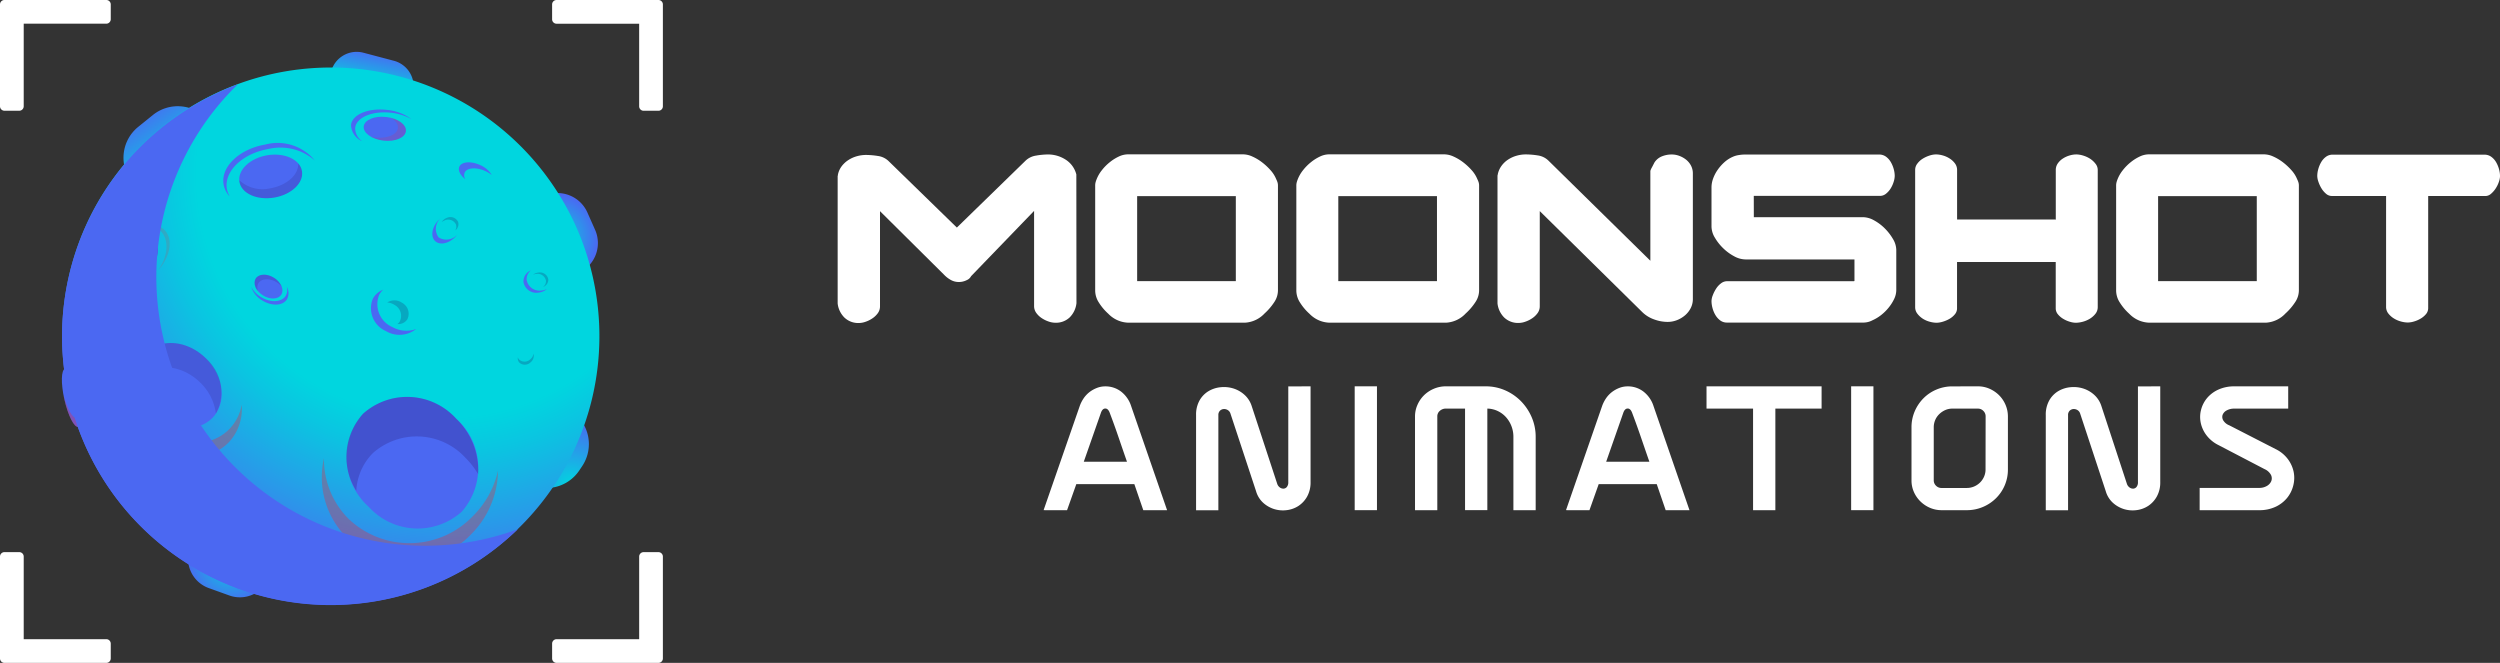 <svg xmlns="http://www.w3.org/2000/svg" xmlns:xlink="http://www.w3.org/1999/xlink" width="185.866" height="49.283" viewBox="0 0 185.866 49.283">
  <rect x="0" y="0" width="185.866" height="49.283" fill="#333333" stroke="none"/>
  <defs>
    <radialGradient id="radial-gradient" cx="0.475" cy="0.591" r="0.509" gradientTransform="translate(0.018) scale(0.965 1)" gradientUnits="objectBoundingBox">
      <stop offset="0" stop-color="#00d6df"/>
      <stop offset="1" stop-color="#4b68f2"/>
    </radialGradient>
    <radialGradient id="radial-gradient-2" cx="0.392" cy="0.741" r="0.832" gradientTransform="matrix(-0.521, -0.831, 0.78, -0.556, 0.355, 0.729)" xlink:href="#radial-gradient"/>
    <radialGradient id="radial-gradient-3" cx="0.5" cy="0.5" r="0.493" gradientTransform="translate(-0.016) scale(1.031 1)" xlink:href="#radial-gradient"/>
    <linearGradient id="linear-gradient" x1="0.605" y1="-0.004" x2="0.516" y2="0.42" gradientUnits="objectBoundingBox">
      <stop offset="0" stop-color="#4b68f2"/>
      <stop offset="1" stop-color="#00d6df"/>
    </linearGradient>
    <linearGradient id="linear-gradient-2" x1="0.17" y1="0.049" x2="0.608" y2="0.648" xlink:href="#linear-gradient"/>
    <radialGradient id="radial-gradient-4" cx="0.705" cy="0.198" r="0.794" gradientTransform="translate(0)" gradientUnits="objectBoundingBox">
      <stop offset="0.572" stop-color="#00d6df"/>
      <stop offset="0.66" stop-color="#0bc4e1"/>
      <stop offset="0.834" stop-color="#2a98e9"/>
      <stop offset="1" stop-color="#4b68f2"/>
    </radialGradient>
  </defs>
  <g id="Group_550" data-name="Group 550" transform="translate(-142 -64.482)">
    <g id="Group_282" data-name="Group 282" transform="translate(204.292 75.962)">
      <g id="Group_272" data-name="Group 272" transform="translate(15.296 17.243)">
        <path id="Path_892" data-name="Path 892" d="M-3864.327,4315.7l2.683-7.732a2.523,2.523,0,0,1,.3-.592,2.054,2.054,0,0,1,.445-.468,2.246,2.246,0,0,1,.547-.3,1.69,1.69,0,0,1,.609-.112,1.9,1.9,0,0,1,1.178.389,2.214,2.214,0,0,1,.749,1.087l2.671,7.732h-1.77l-.665-1.938h-4.316l-.688,1.938Zm2.987-3.6h3.212q-.316-.907-.625-1.814t-.637-1.769q-.124-.374-.349-.374t-.338.352Z" transform="translate(3864.327 -4306.494)" fill="#fff"/>
        <path id="Path_893" data-name="Path 893" d="M-3753.208,4306.494v7.111a2.149,2.149,0,0,1-.253,1.077,2,2,0,0,1-.642.7,2.053,2.053,0,0,1-.866.315,2.218,2.218,0,0,1-.929-.073,2.192,2.192,0,0,1-.821-.462,1.862,1.862,0,0,1-.54-.868l-1.913-5.8a.467.467,0,0,0-.214-.248.505.505,0,0,0-.3-.062.438.438,0,0,0-.265.129.446.446,0,0,0-.112.327v7.067h-1.657v-7.067a2.145,2.145,0,0,1,.259-1.1,1.879,1.879,0,0,1,.665-.687,2.154,2.154,0,0,1,.9-.293,2.354,2.354,0,0,1,.947.091,2.211,2.211,0,0,1,.828.473,1.9,1.9,0,0,1,.541.851l1.894,5.771a.54.54,0,0,0,.2.27.447.447,0,0,0,.271.084.338.338,0,0,0,.243-.124.532.532,0,0,0,.107-.366v-7.111Z" transform="translate(3773.056 -4306.494)" fill="#fff"/>
        <path id="Path_894" data-name="Path 894" d="M-3653.373,4315.7h-1.656v-9.208h1.656Z" transform="translate(3678.157 -4306.494)" fill="#fff"/>
        <path id="Path_895" data-name="Path 895" d="M-3609.18,4306.494a3.566,3.566,0,0,1,1.452.3,3.757,3.757,0,0,1,1.176.812,3.9,3.9,0,0,1,.794,1.195,3.655,3.655,0,0,1,.292,1.459v5.444h-1.656v-5.452a2.2,2.2,0,0,0-.146-.8,2.149,2.149,0,0,0-.406-.666,1.949,1.949,0,0,0-.614-.457,1.883,1.883,0,0,0-.772-.181v7.552h-1.657v-7.552h-1.409a.669.669,0,0,0-.468.17.53.53,0,0,0-.186.406v6.976h-1.657v-6.965a2.117,2.117,0,0,1,.181-.862,2.272,2.272,0,0,1,.489-.716,2.339,2.339,0,0,1,.732-.484,2.275,2.275,0,0,1,.906-.18Z" transform="translate(3642.05 -4306.494)" fill="#fff"/>
        <path id="Path_896" data-name="Path 896" d="M-3512.848,4315.7l2.682-7.732a2.543,2.543,0,0,1,.3-.592,2.056,2.056,0,0,1,.446-.468,2.228,2.228,0,0,1,.547-.3,1.687,1.687,0,0,1,.608-.112,1.894,1.894,0,0,1,1.178.389,2.216,2.216,0,0,1,.75,1.087l2.671,7.732h-1.77l-.665-1.938h-4.316l-.688,1.938Zm2.987-3.6h3.212q-.315-.907-.625-1.814t-.637-1.769q-.124-.374-.35-.374t-.338.352Z" transform="translate(3551.686 -4306.494)" fill="#fff"/>
        <path id="Path_897" data-name="Path 897" d="M-3414.837,4308.15h-3.46v-1.656h8.555v1.656h-3.437v7.552h-1.657Z" transform="translate(3467.583 -4306.494)" fill="#fff"/>
        <path id="Path_898" data-name="Path 898" d="M-3319.335,4315.7h-1.657v-9.208h1.657Z" transform="translate(3381.03 -4306.494)" fill="#fff"/>
        <path id="Path_899" data-name="Path 899" d="M-3275.462,4306.494a2.107,2.107,0,0,1,.868.18,2.328,2.328,0,0,1,.71.484,2.252,2.252,0,0,1,.479.716,2.182,2.182,0,0,1,.175.862v3.933a2.97,2.97,0,0,1-.236,1.184,2.988,2.988,0,0,1-.654.963,3.078,3.078,0,0,1-.975.648,3.039,3.039,0,0,1-1.2.237h-1.871a2.157,2.157,0,0,1-.857-.175,2.3,2.3,0,0,1-.71-.474,2.254,2.254,0,0,1-.485-.7,2.11,2.11,0,0,1-.18-.868v-3.933a3,3,0,0,1,.237-1.195,3.116,3.116,0,0,1,.648-.969,2.981,2.981,0,0,1,.969-.653,3,3,0,0,1,1.189-.237Zm.575,2.232a.554.554,0,0,0-.169-.406.553.553,0,0,0-.406-.17h-1.894a1.291,1.291,0,0,0-.541.113,1.536,1.536,0,0,0-.44.3,1.337,1.337,0,0,0-.3.441,1.363,1.363,0,0,0-.107.536v3.941a.543.543,0,0,0,.169.4.553.553,0,0,0,.406.169h1.871a1.384,1.384,0,0,0,.547-.107,1.425,1.425,0,0,0,.445-.294,1.4,1.4,0,0,0,.3-.435,1.3,1.3,0,0,0,.113-.542Z" transform="translate(3344.923 -4306.494)" fill="#fff"/>
        <path id="Path_900" data-name="Path 900" d="M-3181.52,4306.494v7.111a2.147,2.147,0,0,1-.253,1.077,2,2,0,0,1-.641.7,2.052,2.052,0,0,1-.866.315,2.214,2.214,0,0,1-.928-.073,2.192,2.192,0,0,1-.822-.462,1.861,1.861,0,0,1-.54-.868l-1.913-5.8a.467.467,0,0,0-.214-.248.508.508,0,0,0-.3-.062.435.435,0,0,0-.264.129.444.444,0,0,0-.113.327v7.067h-1.657v-7.067a2.15,2.15,0,0,1,.259-1.1,1.879,1.879,0,0,1,.665-.687,2.157,2.157,0,0,1,.9-.293,2.354,2.354,0,0,1,.947.091,2.207,2.207,0,0,1,.828.473,1.909,1.909,0,0,1,.541.851l1.893,5.771a.54.54,0,0,0,.2.27.444.444,0,0,0,.27.084.336.336,0,0,0,.242-.124.529.529,0,0,0,.107-.366v-7.111Z" transform="translate(3264.539 -4306.494)" fill="#fff"/>
        <path id="Path_901" data-name="Path 901" d="M-3080.869,4311.153a2.5,2.5,0,0,1,.918.745,2.411,2.411,0,0,1,.435.954,2.27,2.27,0,0,1-.029,1.016,2.367,2.367,0,0,1-.457.92,2.429,2.429,0,0,1-.856.66,2.817,2.817,0,0,1-1.229.254h-4.418v-1.657h4.418a1.1,1.1,0,0,0,.581-.146.751.751,0,0,0,.327-.361.573.573,0,0,0-.022-.456.986.986,0,0,0-.479-.434l-3.415-1.781a2.527,2.527,0,0,1-.9-.732,2.338,2.338,0,0,1-.428-.924,2.112,2.112,0,0,1,.022-.969,2.218,2.218,0,0,1,.445-.874,2.372,2.372,0,0,1,.84-.631,2.816,2.816,0,0,1,1.206-.242h3.989v1.656h-3.989a1.149,1.149,0,0,0-.6.141.63.63,0,0,0-.292.333.5.5,0,0,0,.056.407.91.91,0,0,0,.446.361Z" transform="translate(3172.453 -4306.494)" fill="#fff"/>
      </g>
      <g id="Group_274" data-name="Group 274" transform="translate(0 0)">
        <g id="Group_273" data-name="Group 273">
          <path id="Path_902" data-name="Path 902" d="M-3985.012,4161.513a1.768,1.768,0,0,1-.5,1.053,1.478,1.478,0,0,1-1.082.4,1.539,1.539,0,0,1-.5-.094,2.164,2.164,0,0,1-.508-.253,1.533,1.533,0,0,1-.4-.386.857.857,0,0,1-.16-.508v-7.073l-4.684,4.853a.636.636,0,0,1-.32.292,1.3,1.3,0,0,1-.621.141,1.2,1.2,0,0,1-.508-.122,2.054,2.054,0,0,1-.564-.423l-4.759-4.722v7.073a.855.855,0,0,1-.16.508,1.543,1.543,0,0,1-.4.386,2.1,2.1,0,0,1-.508.254,1.535,1.535,0,0,1-.5.095,1.489,1.489,0,0,1-1.072-.4,1.745,1.745,0,0,1-.508-1.053v-9.48l.009-.02a.182.182,0,0,0,.01-.075,1.555,1.555,0,0,1,.282-.63,1.934,1.934,0,0,1,.5-.461,2.283,2.283,0,0,1,.63-.282,2.527,2.527,0,0,1,.677-.094,5.79,5.79,0,0,1,.884.076,1.407,1.407,0,0,1,.809.394l5.061,4.929,5.1-4.966a1.429,1.429,0,0,1,.79-.385,5.258,5.258,0,0,1,.884-.084,2.4,2.4,0,0,1,1.3.376,1.845,1.845,0,0,1,.809,1.11Z" transform="translate(4002.751 -4150.452)" fill="#fff"/>
          <path id="Path_903" data-name="Path 903" d="M-3818.459,4162.961h-8.729a2.148,2.148,0,0,1-1.448-.659,3.935,3.935,0,0,1-.706-.837,1.656,1.656,0,0,1-.273-.875v-7.807a.976.976,0,0,1,.028-.253,1.771,1.771,0,0,1,.066-.2,2.593,2.593,0,0,1,.4-.7,3.585,3.585,0,0,1,.593-.6,3.277,3.277,0,0,1,.677-.424,1.607,1.607,0,0,1,.668-.159h8.578a1.7,1.7,0,0,1,.668.159,3.528,3.528,0,0,1,.715.424,4.434,4.434,0,0,1,.64.592,2.251,2.251,0,0,1,.423.667,1.7,1.7,0,0,1,.094.226.824.824,0,0,1,.038.263v7.807a1.58,1.58,0,0,1-.292.875,4.291,4.291,0,0,1-.705.818A2.153,2.153,0,0,1-3818.459,4162.961Zm-.7-9.406h-7.336v6.32h7.336Z" transform="translate(3848.746 -4150.452)" fill="#fff"/>
          <path id="Path_904" data-name="Path 904" d="M-3683.118,4162.961h-8.729a2.148,2.148,0,0,1-1.448-.659,3.928,3.928,0,0,1-.706-.837,1.654,1.654,0,0,1-.273-.875v-7.807a.975.975,0,0,1,.029-.253,1.877,1.877,0,0,1,.066-.2,2.607,2.607,0,0,1,.4-.7,3.612,3.612,0,0,1,.593-.6,3.293,3.293,0,0,1,.677-.424,1.605,1.605,0,0,1,.667-.159h8.578a1.7,1.7,0,0,1,.668.159,3.521,3.521,0,0,1,.715.424,4.436,4.436,0,0,1,.64.592,2.255,2.255,0,0,1,.423.667,1.736,1.736,0,0,1,.094.226.839.839,0,0,1,.038.263v7.807a1.58,1.58,0,0,1-.292.875,4.291,4.291,0,0,1-.705.818A2.153,2.153,0,0,1-3683.118,4162.961Zm-.7-9.406h-7.336v6.32h7.336Z" transform="translate(3728.36 -4150.452)" fill="#fff"/>
          <path id="Path_905" data-name="Path 905" d="M-3558.931,4161.532v-9.518l.01-.02a.13.13,0,0,0,.009-.056,1.636,1.636,0,0,1,.282-.64,1.872,1.872,0,0,1,.5-.47,2.268,2.268,0,0,1,.63-.282,2.527,2.527,0,0,1,.677-.094,5.906,5.906,0,0,1,.884.075,1.414,1.414,0,0,1,.809.4l7.563,7.431v-6.678a1.231,1.231,0,0,1,.122-.273c.082-.157.141-.273.179-.348a1.176,1.176,0,0,1,.555-.461,1.918,1.918,0,0,1,.724-.141,1.619,1.619,0,0,1,.564.1,1.8,1.8,0,0,1,.508.282,1.4,1.4,0,0,1,.367.442,1.256,1.256,0,0,1,.141.6v9.312a1.48,1.48,0,0,1-.16.687,1.764,1.764,0,0,1-.423.536,2.11,2.11,0,0,1-.6.358,1.914,1.914,0,0,1-.7.131,2.93,2.93,0,0,1-.978-.179,2.4,2.4,0,0,1-.865-.517l-7.656-7.543v7.073a.856.856,0,0,1-.16.508,1.547,1.547,0,0,1-.4.386,2.1,2.1,0,0,1-.508.254,1.534,1.534,0,0,1-.5.095,1.49,1.49,0,0,1-1.072-.4A1.749,1.749,0,0,1-3558.931,4161.532Z" transform="translate(3607.973 -4150.452)" fill="#fff"/>
          <path id="Path_906" data-name="Path 906" d="M-3411.765,4155.27h8.107a1.741,1.741,0,0,1,.828.234,3.493,3.493,0,0,1,.8.6,3.809,3.809,0,0,1,.611.79,1.632,1.632,0,0,1,.245.818v2.972a1.553,1.553,0,0,1-.15.649,3.171,3.171,0,0,1-.4.64,3.418,3.418,0,0,1-.564.564,3.056,3.056,0,0,1-.659.4,1.43,1.43,0,0,1-.64.169h-10.177a.824.824,0,0,1-.5-.159,1.356,1.356,0,0,1-.357-.4,2.007,2.007,0,0,1-.216-.517,2.06,2.06,0,0,1-.075-.527,1.269,1.269,0,0,1,.094-.423,2.559,2.559,0,0,1,.245-.489,1.481,1.481,0,0,1,.367-.4.739.739,0,0,1,.442-.16h9.443l.038-.019v-1.6h-8.108a1.8,1.8,0,0,1-.837-.235,3.569,3.569,0,0,1-.818-.6,3.651,3.651,0,0,1-.621-.791,1.634,1.634,0,0,1-.245-.818v-2.915a1.938,1.938,0,0,1,.122-.658,2.777,2.777,0,0,1,.339-.649,3.277,3.277,0,0,1,.5-.564,2.356,2.356,0,0,1,.621-.4,1.712,1.712,0,0,1,.461-.131,2.872,2.872,0,0,1,.423-.038h9.989a.848.848,0,0,1,.518.16,1.308,1.308,0,0,1,.357.4,2.186,2.186,0,0,1,.217.517,1.941,1.941,0,0,1,.075.517,1.53,1.53,0,0,1-.075.423,2.086,2.086,0,0,1-.217.489,1.539,1.539,0,0,1-.348.4.7.7,0,0,1-.452.169h-9.387Z" transform="translate(3479.864 -4150.604)" fill="#fff"/>
          <path id="Path_907" data-name="Path 907" d="M-3276.474,4150.452a1.9,1.9,0,0,1,.5.075,1.838,1.838,0,0,1,.508.226,1.453,1.453,0,0,1,.4.367.813.813,0,0,1,.16.5v3.688h7.337v-3.687a.849.849,0,0,1,.15-.5,1.346,1.346,0,0,1,.385-.367,1.878,1.878,0,0,1,.5-.226,1.8,1.8,0,0,1,.489-.075,1.8,1.8,0,0,1,.508.084,2.046,2.046,0,0,1,.517.235,1.615,1.615,0,0,1,.4.368.731.731,0,0,1,.17.46v10.2a.785.785,0,0,1-.17.5,1.555,1.555,0,0,1-.414.367,1.965,1.965,0,0,1-.527.225,2.045,2.045,0,0,1-.526.076,1.589,1.589,0,0,1-.442-.076,2.114,2.114,0,0,1-.489-.216,1.483,1.483,0,0,1-.395-.339.683.683,0,0,1-.16-.442v-3.443h-7.337v3.443a.683.683,0,0,1-.16.442,1.429,1.429,0,0,1-.4.339,2.251,2.251,0,0,1-.508.216,1.68,1.68,0,0,1-.451.076,1.99,1.99,0,0,1-.508-.076,1.823,1.823,0,0,1-.518-.225,1.616,1.616,0,0,1-.4-.367.786.786,0,0,1-.169-.5v-10.2a.758.758,0,0,1,.16-.46,1.422,1.422,0,0,1,.4-.368,2.318,2.318,0,0,1,.508-.235A1.611,1.611,0,0,1-3276.474,4150.452Z" transform="translate(3358.117 -4150.452)" fill="#fff"/>
          <path id="Path_908" data-name="Path 908" d="M-3131.538,4162.961h-8.729a2.149,2.149,0,0,1-1.449-.659,3.947,3.947,0,0,1-.705-.837,1.654,1.654,0,0,1-.273-.875v-7.807a.965.965,0,0,1,.028-.253,1.77,1.77,0,0,1,.065-.2,2.6,2.6,0,0,1,.4-.7,3.582,3.582,0,0,1,.592-.6,3.292,3.292,0,0,1,.677-.424,1.608,1.608,0,0,1,.668-.159h8.578a1.7,1.7,0,0,1,.668.159,3.515,3.515,0,0,1,.715.424,4.393,4.393,0,0,1,.639.592,2.249,2.249,0,0,1,.424.667,1.8,1.8,0,0,1,.094.226.838.838,0,0,1,.038.263v7.807a1.583,1.583,0,0,1-.292.875,4.3,4.3,0,0,1-.706.818A2.153,2.153,0,0,1-3131.538,4162.961Zm-.7-9.406h-7.336v6.32h7.336Z" transform="translate(3237.729 -4150.452)" fill="#fff"/>
          <path id="Path_909" data-name="Path 909" d="M-3006.2,4150.623h11.268a.846.846,0,0,1,.517.16,1.313,1.313,0,0,1,.358.4,2.2,2.2,0,0,1,.216.517,1.941,1.941,0,0,1,.075.517,1.376,1.376,0,0,1-.084.423,2.155,2.155,0,0,1-.235.489,1.818,1.818,0,0,1-.348.4.637.637,0,0,1-.423.169h-4.251v8.333a.686.686,0,0,1-.16.442,1.5,1.5,0,0,1-.4.338,2.067,2.067,0,0,1-.5.216,1.7,1.7,0,0,1-.452.075,2.007,2.007,0,0,1-.508-.075,1.96,1.96,0,0,1-.527-.226,1.553,1.553,0,0,1-.414-.367.783.783,0,0,1-.169-.5v-8.239h-4.026a.662.662,0,0,1-.442-.169,1.632,1.632,0,0,1-.338-.4,2.435,2.435,0,0,1-.226-.489,1.385,1.385,0,0,1-.085-.423,1.942,1.942,0,0,1,.075-.517,2.186,2.186,0,0,1,.216-.517,1.308,1.308,0,0,1,.357-.4A.818.818,0,0,1-3006.2,4150.623Z" transform="translate(3117.342 -4150.604)" fill="#fff"/>
          <rect id="Rectangle_113" data-name="Rectangle 113" width="7.336" height="3.141" transform="translate(83.204 4.853)" fill="#fff"/>
        </g>
      </g>
    </g>
    <g id="Group_280" data-name="Group 280" transform="translate(142 64.482)">
      <g id="Group_278" data-name="Group 278" transform="translate(4.6 3.854)">
        <g id="Group_277" data-name="Group 277">
          <path id="Path_910" data-name="Path 910" d="M-3536.555,3994.564l1.545.556a2.322,2.322,0,0,1,1.394,2.963l-.424,1.179a2.323,2.323,0,0,1-2.963,1.394l-1.545-.556a2.323,2.323,0,0,1-1.394-2.964l.425-1.179A2.322,2.322,0,0,1-3536.555,3994.564Z" transform="translate(3549.459 -3960.236)" fill="url(#radial-gradient)"/>
          <path id="Rectangle_114" data-name="Rectangle 114" d="M2.942,0H3.33A2.943,2.943,0,0,1,6.273,2.943v0A2.942,2.942,0,0,1,3.331,5.885H2.943A2.943,2.943,0,0,1,0,2.942v0A2.942,2.942,0,0,1,2.942,0Z" transform="translate(40.32 28.352) rotate(123.756)" fill="url(#radial-gradient-2)"/>
          <path id="Path_911" data-name="Path 911" d="M-3316.368,3781.451l.577,1.3a2.432,2.432,0,0,1-1.235,3.2l-.946.419a2.431,2.431,0,0,1-3.2-1.235l-.577-1.3a2.432,2.432,0,0,1,1.235-3.2l.946-.419A2.432,2.432,0,0,1-3316.368,3781.451Z" transform="translate(3355.437 -3769.511)" fill="url(#radial-gradient-3)"/>
          <path id="Path_912" data-name="Path 912" d="M-3445.948,3685.068l2.272.6a1.969,1.969,0,0,1,1.4,2.4l-.5,1.9a1.968,1.968,0,0,1-2.4,1.4l-2.272-.6a1.967,1.967,0,0,1-1.4-2.4l.5-1.9A1.968,1.968,0,0,1-3445.948,3685.068Z" transform="translate(3468.364 -3685.003)" fill="url(#linear-gradient)"/>
          <path id="Path_913" data-name="Path 913" d="M-3577.653,3726.815l-1.1.889a2.952,2.952,0,0,1-4.138-.444h0a2.951,2.951,0,0,1,.445-4.137l1.1-.889a2.95,2.95,0,0,1,4.136.444h0A2.95,2.95,0,0,1-3577.653,3726.815Z" transform="translate(3588.119 -3717.543)" fill="url(#linear-gradient-2)"/>
          <path id="Path_914" data-name="Path 914" d="M-3585.413,3719.92a19.975,19.975,0,0,1-23.906,15.049,19.975,19.975,0,0,1-15.049-23.906,19.975,19.975,0,0,1,23.906-15.05A19.975,19.975,0,0,1-3585.413,3719.92Z" transform="translate(3624.88 -3694.35)" fill="url(#radial-gradient-4)"/>
          <path id="Path_915" data-name="Path 915" d="M-3500.973,3755.365c.15.867-.768,1.75-2.052,1.971s-2.445-.3-2.595-1.169.769-1.75,2.052-1.972S-3501.123,3754.5-3500.973,3755.365Z" transform="translate(3518.821 -3746.504)" fill="#4b68f2"/>
          <path id="Path_916" data-name="Path 916" d="M-3516.1,3750.083c-.226-1.307,1.159-2.637,3.093-2.972a3.883,3.883,0,0,1,3.445.858,3.581,3.581,0,0,0-3.69-1.186c-1.934.333-3.319,1.664-3.093,2.971a1.758,1.758,0,0,0,.465.9A1.686,1.686,0,0,1-3516.1,3750.083Z" transform="translate(3528.369 -3739.89)" fill="#4b68f2"/>
          <path id="Path_917" data-name="Path 917" d="M-3500.941,3760.631a1.151,1.151,0,0,0-.277-.566c.049.827-.841,1.638-2.064,1.849a2.545,2.545,0,0,1-2.317-.6c0,.04.005.081.012.122.15.867,1.311,1.391,2.595,1.169S-3500.791,3761.5-3500.941,3760.631Z" transform="translate(3518.789 -3751.771)" fill="#230753" opacity="0.15" style="mix-blend-mode: multiply;isolation: isolate"/>
          <path id="Path_918" data-name="Path 918" d="M-3418.778,3729.742c-.055.485-.8.8-1.667.7s-1.524-.571-1.468-1.056.8-.8,1.668-.7S-3418.723,3729.257-3418.778,3729.742Z" transform="translate(3444.354 -3723.843)" fill="#4b68f2"/>
          <path id="Path_919" data-name="Path 919" d="M-3375.24,3798.6a1.076,1.076,0,0,1,.112-1.4,1.8,1.8,0,0,0-.137.13c-.485.523-.588,1.216-.23,1.547s1.041.177,1.526-.348c.044-.047.081-.1.119-.147A1.076,1.076,0,0,1-3375.24,3798.6Z" transform="translate(3403.252 -3784.803)" fill="#4b68f2"/>
          <path id="Path_920" data-name="Path 920" d="M-3430.144,3725.16c.088-.776,1.284-1.277,2.67-1.119a3.919,3.919,0,0,1,1.518.479,3.611,3.611,0,0,0-1.828-.692c-1.386-.157-2.582.343-2.669,1.119a1.355,1.355,0,0,0,.832,1.211A1.161,1.161,0,0,1-3430.144,3725.16Z" transform="translate(3451.951 -3719.512)" fill="#4b68f2"/>
          <path id="Path_921" data-name="Path 921" d="M-3414.418,3730.373c.048-.419-.438-.829-1.13-1,.357.2.571.483.538.767-.055.484-.8.8-1.668.7a2.7,2.7,0,0,1-.337-.06,2.461,2.461,0,0,0,.93.289C-3415.22,3731.17-3414.473,3730.857-3414.418,3730.373Z" transform="translate(3439.994 -3724.473)" fill="#ff1d25" opacity="0.15" style="mix-blend-mode: multiply;isolation: isolate"/>
          <path id="Path_922" data-name="Path 922" d="M-3592.656,3806.665c.625.62.4,1.859-.5,2.767s-2.139,1.14-2.763.52-.4-1.859.5-2.767S-3593.281,3806.045-3592.656,3806.665Z" transform="translate(3599.445 -3792.913)" fill="#4b68f2"/>
          <path id="Path_923" data-name="Path 923" d="M-3567.934,3801.6c.666.662.56,1.883-.179,2.935.93-1.014,1.144-2.34.463-3.016a1.583,1.583,0,0,0-1.443-.354A1.606,1.606,0,0,1-3567.934,3801.6Z" transform="translate(3575.267 -3788.291)" fill="#ff1d25" opacity="0.15" style="mix-blend-mode: multiply;isolation: isolate"/>
          <path id="Path_924" data-name="Path 924" d="M-3607.34,3811.392c-.856-.849-.633-2.482.46-3.786-.1.09-.209.184-.31.285-1.335,1.344-1.669,3.179-.744,4.1s2.757.574,4.093-.771c.1-.1.194-.206.283-.312C-3604.854,3812.009-3606.485,3812.242-3607.34,3811.392Z" transform="translate(3610.281 -3794.058)" fill="#ff1d25" opacity="0.3" style="mix-blend-mode: multiply;isolation: isolate"/>
          <path id="Path_925" data-name="Path 925" d="M-3588.759,3806.665c-.625-.62-1.861-.387-2.763.52a3.346,3.346,0,0,0-.371.448,1.842,1.842,0,0,1,2.318-.146,1.842,1.842,0,0,1-.131,2.319,3.344,3.344,0,0,0,.445-.374C-3588.359,3808.524-3588.134,3807.286-3588.759,3806.665Z" transform="translate(3595.547 -3792.913)" fill="#230753" opacity="0.15" style="mix-blend-mode: multiply;isolation: isolate"/>
          <path id="Path_926" data-name="Path 926" d="M-3569.4,3882.053c1.352,1.344,1.559,3.329.46,4.435s-3.085.912-4.437-.431-1.559-3.329-.46-4.434S-3570.755,3880.709-3569.4,3882.053Z" transform="translate(3580.117 -3859.257)" fill="#4b68f2"/>
          <path id="Path_927" data-name="Path 927" d="M-3574.244,3883.429c1.1-1.106,3.085-.913,4.438.431a3.869,3.869,0,0,1,1.146,2.287,3.311,3.311,0,0,0-.735-4.094c-1.352-1.343-3.34-1.536-4.438-.431a2.589,2.589,0,0,0-.686,2.148A2.413,2.413,0,0,1-3574.244,3883.429Z" transform="translate(3580.11 -3859.257)" fill="#230753" opacity="0.15" style="mix-blend-mode: multiply;isolation: isolate"/>
          <path id="Path_928" data-name="Path 928" d="M-3576.941,3904.6a3.445,3.445,0,0,1-.854,1.748c-1.513,1.634-4.36,1.457-6.358-.394a5.434,5.434,0,0,1-1.787-3.564,5.153,5.153,0,0,0,1.734,4.561c2,1.851,4.845,2.027,6.358.394A3.624,3.624,0,0,0-3576.941,3904.6Z" transform="translate(3590.309 -3878.371)" fill="#ff1d25" opacity="0.3" style="mix-blend-mode: multiply;isolation: isolate"/>
          <path id="Path_929" data-name="Path 929" d="M-3540.633,3987.969c.842-.848,2.5-.562,3.713.639a3.44,3.44,0,0,1,1.125,2.721,3.219,3.219,0,0,0-1.049-3.059c-1.208-1.2-2.871-1.487-3.712-.639a1.674,1.674,0,0,0-.462.987A1.606,1.606,0,0,1-3540.633,3987.969Z" transform="translate(3550.294 -3953.757)" fill="#ff1d25" opacity="0.3" style="mix-blend-mode: multiply;isolation: isolate"/>
          <path id="Path_930" data-name="Path 930" d="M-3532.267,4003.474a1.139,1.139,0,0,1-.231.359c-.62.624-1.844.413-2.733-.47a2.831,2.831,0,0,1-.805-1.443,2.277,2.277,0,0,0,.72,2.372c.889.884,2.113,1.095,2.733.471A1.409,1.409,0,0,0-3532.267,4003.474Z" transform="translate(3545.965 -3966.9)" fill="#ff1d25" opacity="0.15" style="mix-blend-mode: multiply;isolation: isolate"/>
          <path id="Path_931" data-name="Path 931" d="M-3425.324,3918.741a4.917,4.917,0,0,1,.414,6.918,4.917,4.917,0,0,1-6.921-.367,4.917,4.917,0,0,1-.414-6.918A4.916,4.916,0,0,1-3425.324,3918.741Z" transform="translate(3454.639 -3891.469)" fill="#4b68f2"/>
          <path id="Path_932" data-name="Path 932" d="M-3431.522,3921.312a4.916,4.916,0,0,1,6.921.367,5.721,5.721,0,0,1,.919,1.19,5.394,5.394,0,0,0-1.635-4.128,4.917,4.917,0,0,0-6.921-.367,4.719,4.719,0,0,0-.505,5.728A4.291,4.291,0,0,1-3431.522,3921.312Z" transform="translate(3454.632 -3891.469)" fill="#230753" opacity="0.22" style="mix-blend-mode: multiply;isolation: isolate"/>
          <path id="Path_933" data-name="Path 933" d="M-3436.936,3959.262a6.859,6.859,0,0,1-1.847,3.371,6.553,6.553,0,0,1-9.261.23,6.253,6.253,0,0,1-1.833-4.519,6.337,6.337,0,0,0,1.678,5.892,6.554,6.554,0,0,0,9.262-.23A6.816,6.816,0,0,0-3436.936,3959.262Z" transform="translate(3469.364 -3928.139)" fill="#ff1d25" opacity="0.3" style="mix-blend-mode: multiply;isolation: isolate"/>
          <path id="Path_934" data-name="Path 934" d="M-3493.341,3836.419c-.226.363-.836.39-1.363.061s-.77-.888-.544-1.25.836-.39,1.362-.061S-3493.115,3836.057-3493.341,3836.419Z" transform="translate(3509.657 -3818.371)" fill="#4b68f2"/>
          <path id="Path_935" data-name="Path 935" d="M-3494.941,3843.044a.85.85,0,0,1-.078.677c-.306.491-1.133.528-1.847.083a1.95,1.95,0,0,1-.717-.76,1.808,1.808,0,0,0,.815,1.018c.714.445,1.541.408,1.846-.083A.948.948,0,0,0-3494.941,3843.044Z" transform="translate(3511.658 -3825.581)" fill="#4b68f2"/>
          <path id="Path_936" data-name="Path 936" d="M-3495.036,3835.57c.226-.362.836-.39,1.363-.061a1.514,1.514,0,0,1,.362.313,1.383,1.383,0,0,0-.567-.654c-.527-.329-1.136-.3-1.362.061a.815.815,0,0,0,.182.938A.662.662,0,0,1-3495.036,3835.57Z" transform="translate(3509.65 -3818.371)" fill="#230753" opacity="0.15" style="mix-blend-mode: multiply;isolation: isolate"/>
          <path id="Path_937" data-name="Path 937" d="M-3404.987,3852.41a.993.993,0,0,0-1.1-.016,1.134,1.134,0,0,1,.539.173.925.925,0,0,1,.4,1.233.705.705,0,0,1-.178.194.8.8,0,0,0,.738-.35A.926.926,0,0,0-3404.987,3852.41Z" transform="translate(3430.272 -3833.757)" fill="#230753" opacity="0.22" style="mix-blend-mode: color-burn;isolation: isolate"/>
          <path id="Path_938" data-name="Path 938" d="M-3415.62,3847.781a1.853,1.853,0,0,1-.973-2.411,1.432,1.432,0,0,1,.293-.371,1.475,1.475,0,0,0-.769.671,1.853,1.853,0,0,0,.971,2.411,1.973,1.973,0,0,0,2.244-.155A2.128,2.128,0,0,1-3415.62,3847.781Z" transform="translate(3440.191 -3827.319)" fill="#4b68f2"/>
          <path id="Path_939" data-name="Path 939" d="M-3317.051,3888.087a.7.7,0,0,1-.254.427.6.6,0,0,1-.836-.012.457.457,0,0,1-.079-.146.481.481,0,0,0,.094.375.6.6,0,0,0,.837.012A.639.639,0,0,0-3317.051,3888.087Z" transform="translate(3352.12 -3865.646)" fill="#230753" opacity="0.22" style="mix-blend-mode: color-burn;isolation: isolate"/>
          <path id="Path_940" data-name="Path 940" d="M-3369.187,3796.487a.632.632,0,0,1,.831.306.524.524,0,0,1-.051.442.576.576,0,0,0,.214-.631.631.631,0,0,0-.831-.306.739.739,0,0,0-.392.322A.783.783,0,0,1-3369.187,3796.487Z" transform="translate(3397.653 -3783.958)" fill="#230753" opacity="0.22" style="mix-blend-mode: color-burn;isolation: isolate"/>
          <path id="Path_941" data-name="Path 941" d="M-3306.816,3833.989a.63.63,0,0,0-.722-.512.757.757,0,0,0-.413.163.766.766,0,0,1,.239-.06.631.631,0,0,1,.723.511.539.539,0,0,1-.22.46A.581.581,0,0,0-3306.816,3833.989Z" transform="translate(3342.981 -3817.069)" fill="#230753" opacity="0.22" style="mix-blend-mode: color-burn;isolation: isolate"/>
          <path id="Path_942" data-name="Path 942" d="M-3357.436,3760.117c.17-.375.857-.428,1.535-.121a2.27,2.27,0,0,1,.483.294,1.838,1.838,0,0,0-.874-.743c-.678-.307-1.366-.253-1.535.121-.124.274.068.642.444.941A.557.557,0,0,1-3357.436,3760.117Z" transform="translate(3387.379 -3751.133)" fill="#4b68f2"/>
          <g id="Group_276" data-name="Group 276" transform="translate(0 23.433)">
            <g id="Group_275" data-name="Group 275" transform="translate(0.234)" opacity="0.15" style="mix-blend-mode: multiply;isolation: isolate">
              <path id="Path_943" data-name="Path 943" d="M-3621.185,3899.092c-.278-1.233-.94-2.141-1.475-2.014a.48.48,0,0,0-.186.113,3.727,3.727,0,0,1,1.049,2.056,3.569,3.569,0,0,1-.188,2.245.43.43,0,0,0,.332.052C-3621.116,3901.424-3620.907,3900.326-3621.185,3899.092Z" transform="translate(3622.845 -3897.066)" fill="#ff1d25" opacity="0.15" style="mix-blend-mode: multiply;isolation: isolate"/>
            </g>
            <path id="Path_944" data-name="Path 944" d="M-3623.685,3900.183c.27,1.195.243,2.219-.059,2.287s-.765-.845-1.034-2.04-.243-2.219.059-2.286S-3623.954,3898.988-3623.685,3900.183Z" transform="translate(3624.964 -3898.021)" fill="#4b68f2"/>
            <path id="Path_945" data-name="Path 945" d="M-3622.735,3913.911c-.026-.116-.056-.228-.085-.338.191,1.042.145,1.883-.127,1.945s-.675-.679-.949-1.7c.021.113.042.226.068.342.269,1.2.732,2.108,1.034,2.04S-3622.465,3915.105-3622.735,3913.911Z" transform="translate(3624.014 -3911.749)" fill="#ff1d25" opacity="0.3" style="mix-blend-mode: multiply;isolation: isolate"/>
          </g>
          <path id="Path_946" data-name="Path 946" d="M-3313.079,3833.55a.967.967,0,0,1-1.107-.788.836.836,0,0,1,.311-.706.892.892,0,0,0-.549.865.965.965,0,0,0,1.106.787,1.126,1.126,0,0,0,.636-.267A1.182,1.182,0,0,1-3313.079,3833.55Z" transform="translate(3348.742 -3815.807)" fill="#4b68f2"/>
        </g>
        <path id="Path_947" data-name="Path 947" d="M-3614.786,3731.815a19.98,19.98,0,0,1,2.988-24.973,20.036,20.036,0,0,0-3.735,1.84,19.975,19.975,0,0,0-6.262,27.545,19.975,19.975,0,0,0,27.545,6.263,20.041,20.041,0,0,0,3.275-2.573A19.98,19.98,0,0,1-3614.786,3731.815Z" transform="translate(3624.879 -3704.428)" fill="#4b68f2" style="mix-blend-mode: soft-light;isolation: isolate"/>
      </g>
      <g id="Group_279" data-name="Group 279" transform="translate(0)">
        <path id="Path_948" data-name="Path 948" d="M-3666.594,3658.032v-7.572a.331.331,0,0,1,.331-.331h7.572a.331.331,0,0,1,.331.331v1.1a.332.332,0,0,1-.331.331h-6.14v6.14a.332.332,0,0,1-.332.332h-1.1A.332.332,0,0,1-3666.594,3658.032Z" transform="translate(3666.594 -3650.13)" fill="#fff"/>
        <path id="Path_949" data-name="Path 949" d="M-3294.783,3650.13h7.571a.331.331,0,0,1,.332.331v7.572a.332.332,0,0,1-.332.332h-1.1a.332.332,0,0,1-.332-.332v-6.14h-6.14a.331.331,0,0,1-.332-.331v-1.1A.331.331,0,0,1-3294.783,3650.13Z" transform="translate(3336.163 -3650.13)" fill="#fff"/>
        <path id="Path_950" data-name="Path 950" d="M-3286.88,4021.941v7.572a.331.331,0,0,1-.332.331h-7.571a.331.331,0,0,1-.332-.331v-1.1a.331.331,0,0,1,.332-.331h6.14v-6.14a.332.332,0,0,1,.332-.332h1.1A.332.332,0,0,1-3286.88,4021.941Z" transform="translate(3336.163 -3980.561)" fill="#fff"/>
        <path id="Path_951" data-name="Path 951" d="M-3658.691,4029.844h-7.572a.331.331,0,0,1-.331-.331v-7.572a.331.331,0,0,1,.331-.332h1.1a.332.332,0,0,1,.332.332v6.14h6.14a.332.332,0,0,1,.331.331v1.1A.331.331,0,0,1-3658.691,4029.844Z" transform="translate(3666.594 -3980.561)" fill="#fff"/>
      </g>
    </g>
  </g>
</svg>
